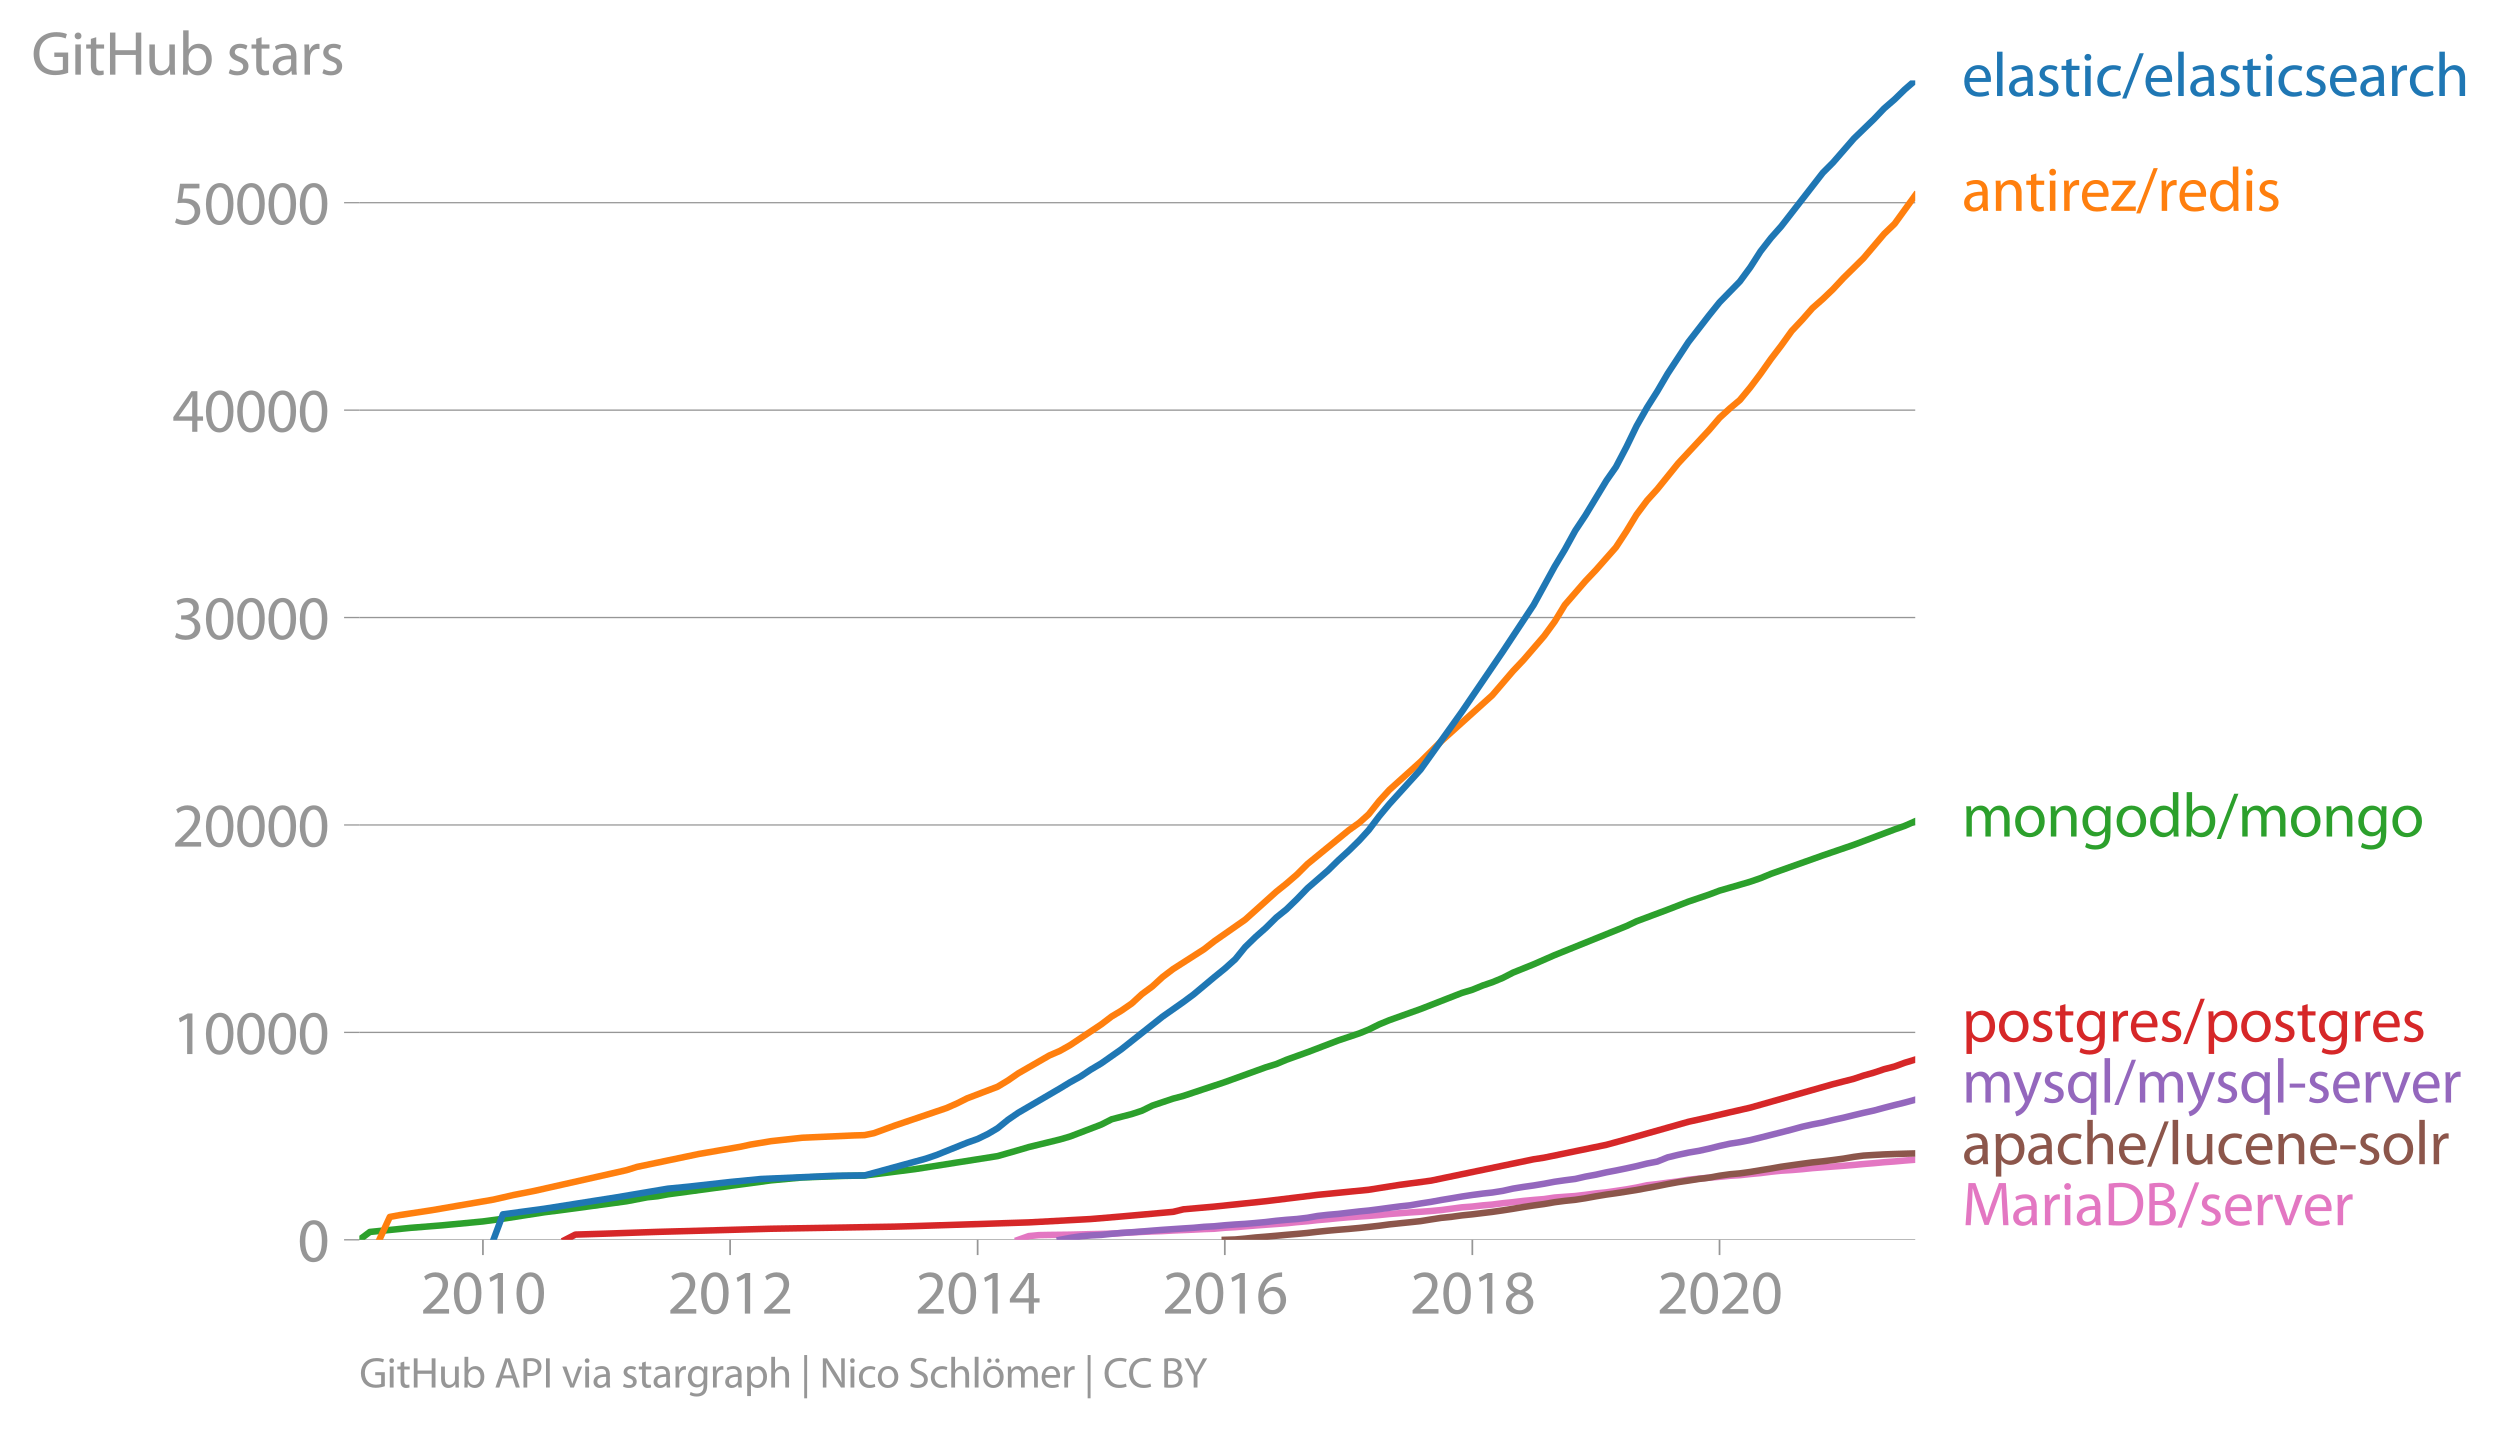 <svg xmlns:xlink="http://www.w3.org/1999/xlink" width="765.086" height="437.462" viewBox="0 0 573.815 328.096" xmlns="http://www.w3.org/2000/svg"><defs><style>*{stroke-linejoin:round;stroke-linecap:butt}</style></defs><g id="figure_1"><path d="M0 328.096h573.815V0H0v328.096z" style="fill:none" id="patch_1"/><g id="axes_1"><path d="M82.476 284.57h357.12V18.456H82.476V284.57z" style="fill:none" id="patch_2"/><g id="matplotlib.axis_1"><g id="xtick_1"><g id="line2d_1"><defs><path id="mf5bf28e6bb" d="M0 0v3.5" style="stroke:#969696;stroke-width:.4"/></defs><use xlink:href="#mf5bf28e6bb" x="110.844" y="284.569" style="fill:#969696;stroke:#969696;stroke-width:.4"/></g><g style="fill:#969696" transform="matrix(.14 0 0 -.14 96.48 301.51)" id="text_1"><defs><path id="MyriadPro-Regular-32" d="M2944 0v467H1075v13l333 307c877 845 1434 1466 1434 2234 0 595-378 1209-1274 1209-480 0-890-179-1178-422l180-397c192 160 505 352 883 352 621 0 825-390 825-813-6-627-486-1164-1548-2176L288 346V0h2656z" transform="scale(.016)"/><path id="MyriadPro-Regular-30" d="M1677 4230c-845 0-1447-768-1447-2163C243 691 794-70 1606-70c922 0 1447 780 1447 2195 0 1325-499 2105-1376 2105zm-32-435c582 0 845-672 845-1696 0-1062-276-1734-852-1734-512 0-844 614-844 1696 0 1133 358 1734 851 1734z" transform="scale(.016)"/><path id="MyriadPro-Regular-31" d="M1510 0h544v4160h-480l-908-486 108-429 724 390h12V0z" transform="scale(.016)"/></defs><use xlink:href="#MyriadPro-Regular-32"/><use xlink:href="#MyriadPro-Regular-30" x="51.3"/><use xlink:href="#MyriadPro-Regular-31" x="102.6"/><use xlink:href="#MyriadPro-Regular-30" x="153.9"/></g></g><g id="xtick_2"><use xlink:href="#mf5bf28e6bb" x="167.579" y="284.569" style="fill:#969696;stroke:#969696;stroke-width:.4" id="line2d_2"/><g style="fill:#969696" transform="matrix(.14 0 0 -.14 153.216 301.51)" id="text_2"><use xlink:href="#MyriadPro-Regular-32"/><use xlink:href="#MyriadPro-Regular-30" x="51.3"/><use xlink:href="#MyriadPro-Regular-31" x="102.6"/><use xlink:href="#MyriadPro-Regular-32" x="153.9"/></g></g><g id="xtick_3"><use xlink:href="#mf5bf28e6bb" x="224.392" y="284.569" style="fill:#969696;stroke:#969696;stroke-width:.4" id="line2d_3"/><g style="fill:#969696" transform="matrix(.14 0 0 -.14 210.028 301.51)" id="text_3"><defs><path id="MyriadPro-Regular-34" d="M2560 0v1133h582v441h-582v2586h-608L96 1504v-371h1933V0h531zM666 1574v13l1017 1415c115 192 218 371 346 614h19c-13-218-19-435-19-653V1574H666z" transform="scale(.016)"/></defs><use xlink:href="#MyriadPro-Regular-32"/><use xlink:href="#MyriadPro-Regular-30" x="51.3"/><use xlink:href="#MyriadPro-Regular-31" x="102.6"/><use xlink:href="#MyriadPro-Regular-34" x="153.9"/></g></g><g id="xtick_4"><use xlink:href="#mf5bf28e6bb" x="281.127" y="284.569" style="fill:#969696;stroke:#969696;stroke-width:.4" id="line2d_4"/><g style="fill:#969696" transform="matrix(.14 0 0 -.14 266.764 301.51)" id="text_4"><defs><path id="MyriadPro-Regular-36" d="M2662 4224c-102 0-243-6-409-32-525-64-986-275-1331-614-410-410-704-1056-704-1876C218 621 800-70 1690-70c864 0 1382 704 1382 1465 0 813-518 1344-1254 1344-461 0-807-217-1005-480h-19c96 685 563 1331 1446 1479 160 25 307 32 422 25v461zM1690 365c-589 0-903 505-916 1190 0 103 26 186 64 250 154 301 468 512 807 512 518 0 857-359 857-954s-326-998-806-998h-6z" transform="scale(.016)"/></defs><use xlink:href="#MyriadPro-Regular-32"/><use xlink:href="#MyriadPro-Regular-30" x="51.3"/><use xlink:href="#MyriadPro-Regular-31" x="102.6"/><use xlink:href="#MyriadPro-Regular-36" x="153.9"/></g></g><g id="xtick_5"><use xlink:href="#mf5bf28e6bb" x="337.939" y="284.569" style="fill:#969696;stroke:#969696;stroke-width:.4" id="line2d_5"/><g style="fill:#969696" transform="matrix(.14 0 0 -.14 323.576 301.51)" id="text_5"><defs><path id="MyriadPro-Regular-38" d="M1062 2170c-512-218-825-589-825-1114C237 448 762-70 1632-70c794 0 1414 486 1414 1209 0 506-320 871-838 1075v20c512 243 685 620 685 972 0 519-403 1024-1210 1024-729 0-1286-448-1286-1107 0-358 198-717 659-934l6-19zm583-1831c-531 0-851 371-832 794 0 397 262 717 749 857 563-160 915-403 915-908 0-423-327-743-832-743zm6 3488c506 0 704-345 704-678 0-378-275-634-633-755-480 128-794 352-794 768 0 358 256 665 723 665z" transform="scale(.016)"/></defs><use xlink:href="#MyriadPro-Regular-32"/><use xlink:href="#MyriadPro-Regular-30" x="51.3"/><use xlink:href="#MyriadPro-Regular-31" x="102.6"/><use xlink:href="#MyriadPro-Regular-38" x="153.9"/></g></g><g id="xtick_6"><use xlink:href="#mf5bf28e6bb" x="394.675" y="284.569" style="fill:#969696;stroke:#969696;stroke-width:.4" id="line2d_6"/><g style="fill:#969696" transform="matrix(.14 0 0 -.14 380.311 301.51)" id="text_6"><use xlink:href="#MyriadPro-Regular-32"/><use xlink:href="#MyriadPro-Regular-30" x="51.3"/><use xlink:href="#MyriadPro-Regular-32" x="102.6"/><use xlink:href="#MyriadPro-Regular-30" x="153.9"/></g></g></g><g id="matplotlib.axis_2"><g id="ytick_1"><path d="M82.476 284.57h357.12" clip-path="url(#p6a22c3b0ae)" style="fill:none;stroke:#969696;stroke-width:.3;stroke-linecap:square" id="line2d_7"/><g id="line2d_8"><defs><path id="mbbb1130896" d="M0 0h-3.5" style="stroke:#969696;stroke-width:.3"/></defs><use xlink:href="#mbbb1130896" x="82.476" y="284.569" style="fill:#969696;stroke:#969696;stroke-width:.3"/></g><use xlink:href="#MyriadPro-Regular-30" style="fill:#969696" transform="matrix(.14 0 0 -.14 68.295 289.54)" id="text_7"/></g><g id="ytick_2"><path d="M82.476 236.96h357.12" clip-path="url(#p6a22c3b0ae)" style="fill:none;stroke:#969696;stroke-width:.3;stroke-linecap:square" id="line2d_9"/><use xlink:href="#mbbb1130896" x="82.476" y="236.96" style="fill:#969696;stroke:#969696;stroke-width:.3" id="line2d_10"/><g style="fill:#969696" transform="matrix(.14 0 0 -.14 39.568 241.93)" id="text_8"><use xlink:href="#MyriadPro-Regular-31"/><use xlink:href="#MyriadPro-Regular-30" x="51.3"/><use xlink:href="#MyriadPro-Regular-30" x="102.6"/><use xlink:href="#MyriadPro-Regular-30" x="153.9"/><use xlink:href="#MyriadPro-Regular-30" x="205.2"/></g></g><g id="ytick_3"><path d="M82.476 189.35h357.12" clip-path="url(#p6a22c3b0ae)" style="fill:none;stroke:#969696;stroke-width:.3;stroke-linecap:square" id="line2d_11"/><use xlink:href="#mbbb1130896" x="82.476" y="189.351" style="fill:#969696;stroke:#969696;stroke-width:.3" id="line2d_12"/><g style="fill:#969696" transform="matrix(.14 0 0 -.14 39.568 194.32)" id="text_9"><use xlink:href="#MyriadPro-Regular-32"/><use xlink:href="#MyriadPro-Regular-30" x="51.3"/><use xlink:href="#MyriadPro-Regular-30" x="102.6"/><use xlink:href="#MyriadPro-Regular-30" x="153.9"/><use xlink:href="#MyriadPro-Regular-30" x="205.2"/></g></g><g id="ytick_4"><path d="M82.476 141.741h357.12" clip-path="url(#p6a22c3b0ae)" style="fill:none;stroke:#969696;stroke-width:.3;stroke-linecap:square" id="line2d_13"/><use xlink:href="#mbbb1130896" x="82.476" y="141.741" style="fill:#969696;stroke:#969696;stroke-width:.3" id="line2d_14"/><g style="fill:#969696" transform="matrix(.14 0 0 -.14 39.568 146.711)" id="text_10"><defs><path id="MyriadPro-Regular-33" d="M269 211C474 77 883-70 1350-70c999 0 1517 582 1517 1248 0 582-416 966-928 1068v13c512 186 768 551 768 979 0 506-371 992-1190 992-448 0-871-160-1088-320l147-409c179 128 499 275 832 275 518 0 730-294 730-627 0-493-519-704-928-704H896v-423h314c544 0 1068-249 1075-832 6-345-218-806-941-806-390 0-762 160-922 262L269 211z" transform="scale(.016)"/></defs><use xlink:href="#MyriadPro-Regular-33"/><use xlink:href="#MyriadPro-Regular-30" x="51.3"/><use xlink:href="#MyriadPro-Regular-30" x="102.6"/><use xlink:href="#MyriadPro-Regular-30" x="153.9"/><use xlink:href="#MyriadPro-Regular-30" x="205.2"/></g></g><g id="ytick_5"><path d="M82.476 94.132h357.12" clip-path="url(#p6a22c3b0ae)" style="fill:none;stroke:#969696;stroke-width:.3;stroke-linecap:square" id="line2d_15"/><use xlink:href="#mbbb1130896" x="82.476" y="94.132" style="fill:#969696;stroke:#969696;stroke-width:.3" id="line2d_16"/><g style="fill:#969696" transform="matrix(.14 0 0 -.14 39.568 99.102)" id="text_11"><use xlink:href="#MyriadPro-Regular-34"/><use xlink:href="#MyriadPro-Regular-30" x="51.3"/><use xlink:href="#MyriadPro-Regular-30" x="102.6"/><use xlink:href="#MyriadPro-Regular-30" x="153.9"/><use xlink:href="#MyriadPro-Regular-30" x="205.2"/></g></g><g id="ytick_6"><path d="M82.476 46.523h357.12" clip-path="url(#p6a22c3b0ae)" style="fill:none;stroke:#969696;stroke-width:.3;stroke-linecap:square" id="line2d_17"/><use xlink:href="#mbbb1130896" x="82.476" y="46.523" style="fill:#969696;stroke:#969696;stroke-width:.3" id="line2d_18"/><g style="fill:#969696" transform="matrix(.14 0 0 -.14 39.568 51.493)" id="text_12"><defs><path id="MyriadPro-Regular-35" d="M2771 4160H781L512 2163c154 19 339 45 576 45 832 0 1190-384 1197-922 0-556-455-902-986-902-377 0-717 128-889 230L269 186C467 58 851-70 1306-70c902 0 1548 608 1548 1420 0 525-268 884-595 1069-256 154-576 224-896 224-153 0-243-13-339-25l160 1068h1587v474z" transform="scale(.016)"/></defs><use xlink:href="#MyriadPro-Regular-35"/><use xlink:href="#MyriadPro-Regular-30" x="51.3"/><use xlink:href="#MyriadPro-Regular-30" x="102.6"/><use xlink:href="#MyriadPro-Regular-30" x="153.9"/><use xlink:href="#MyriadPro-Regular-30" x="205.2"/></g></g><g style="fill:#969696" transform="matrix(.14 0 0 -.14 7.2 17.14)" id="text_13"><defs><path id="MyriadPro-Regular-47" d="M3770 2266H2349v-448h877V531c-128-64-378-115-743-115-1005 0-1664 646-1664 1741 0 1081 685 1734 1735 1734 435 0 723-83 953-185l135 454c-186 90-576 198-1076 198-1446 0-2329-940-2336-2227 0-672 231-1248 602-1606 422-403 960-570 1613-570 582 0 1075 147 1325 237v2074z" transform="scale(.016)"/><path id="MyriadPro-Regular-69" d="M1030 0v3098H467V0h563zM749 4320c-205 0-352-154-352-352 0-192 141-346 339-346 224 0 365 154 358 346 0 198-134 352-345 352z" transform="scale(.016)"/><path id="MyriadPro-Regular-74" d="M595 3667v-569H115v-429h480V979c0-365 58-640 218-806C947 19 1158-70 1421-70c217 0 390 38 499 83l-26 422c-83-25-172-38-326-38-314 0-422 217-422 601v1671h806v429h-806v742l-551-173z" transform="scale(.016)"/><path id="MyriadPro-Regular-48" d="M486 4314V0h557v2022h2087V0h563v4314h-563V2509H1043v1805H486z" transform="scale(.016)"/><path id="MyriadPro-Regular-75" d="M3059 3098h-563V1197c0-103-19-205-51-288-103-250-365-512-743-512-512 0-691 397-691 985v1716H448V1286C448 198 1030-70 1517-70c550 0 877 326 1024 576h13l32-506h499c-19 243-26 525-26 845v2253z" transform="scale(.016)"/><path id="MyriadPro-Regular-62" d="M467 800c0-275-13-589-25-800h486l26 512h19c230-410 589-582 1037-582 691 0 1388 550 1388 1657 7 941-537 1581-1305 1581-499 0-858-224-1056-570h-13v1946H467V800zm557 998c0 90 19 167 32 231 115 429 474 691 858 691 601 0 921-531 921-1152 0-710-352-1190-941-1190-409 0-736 268-844 659-13 64-26 134-26 205v556z" transform="scale(.016)"/><path id="MyriadPro-Regular-73" d="M250 147C467 19 781-70 1120-70c736 0 1158 390 1158 934 0 461-275 730-812 934-404 154-589 269-589 525 0 231 185 423 518 423 288 0 512-103 634-180l141 410c-173 102-448 192-762 192-666 0-1069-410-1069-909 0-371 263-678 819-877 416-153 576-300 576-569 0-256-192-461-601-461-282 0-576 115-743 224L250 147z" transform="scale(.016)"/><path id="MyriadPro-Regular-61" d="M2643 1901c0 621-230 1267-1177 1267-391 0-762-109-1018-275l128-371c218 140 518 230 806 230 634 0 704-461 704-717v-64C890 1978 224 1568 224 819c0-448 320-889 947-889 442 0 775 217 947 460h20l44-390h512c-38 211-51 474-51 742v1159zm-544-858c0-57-13-121-32-179-89-262-345-518-749-518-288 0-531 172-531 537 0 602 698 711 1312 698v-538z" transform="scale(.016)"/><path id="MyriadPro-Regular-72" d="M467 0h557v1651c0 96 13 186 26 263 76 422 358 723 755 723 77 0 134-7 192-19v531c-51 13-96 19-160 19-378 0-717-262-858-678h-25l-20 608H442c19-288 25-602 25-967V0z" transform="scale(.016)"/></defs><use xlink:href="#MyriadPro-Regular-47"/><use xlink:href="#MyriadPro-Regular-69" x="64.6"/><use xlink:href="#MyriadPro-Regular-74" x="88"/><use xlink:href="#MyriadPro-Regular-48" x="121.1"/><use xlink:href="#MyriadPro-Regular-75" x="186.3"/><use xlink:href="#MyriadPro-Regular-62" x="241.4"/><use xlink:href="#MyriadPro-Regular-20" x="298.3"/><use xlink:href="#MyriadPro-Regular-73" x="319.5"/><use xlink:href="#MyriadPro-Regular-74" x="359.1"/><use xlink:href="#MyriadPro-Regular-61" x="392.2"/><use xlink:href="#MyriadPro-Regular-72" x="440.4"/><use xlink:href="#MyriadPro-Regular-73" x="473.1"/></g></g><path d="m233.718 284.57 2.41-.853 2.33-.224 2.41-.047 2.41-.029 2.331-.029 2.41-.062 2.33-.061 2.41-.053 2.41-.066 2.176-.129 2.409-.148 2.331-.114 2.41-.11 2.331-.08 2.41-.134 2.409-.1 2.332-.1 2.409-.123 2.331-.081 2.41-.224 2.409-.133 2.254-.19 2.41-.2 2.33-.172 2.41-.171 2.332-.172 2.409-.252 2.41-.205 2.33-.262 2.41-.205 2.332-.242 2.409-.205 2.41-.171 2.175-.143 2.41-.195 2.331-.238 2.41-.181 2.331-.181 2.41-.153 2.409-.171 2.331-.224 2.41-.314 2.331-.31 2.41-.18 2.409-.272 2.176-.185 2.41-.31 2.33-.238 2.41-.29 2.332-.22 2.409-.2 2.41-.352 2.33-.176 2.41-.171 2.332-.281 2.409-.324 2.41-.247 2.175-.32 2.41-.361 2.331-.42 2.41-.518 2.331-.267 2.41-.323 2.409-.305 2.331-.376 2.41-.253 2.331-.228 2.41-.186 2.409-.243 2.254-.138 2.409-.262 2.332-.219 2.409-.304 2.331-.243 2.41-.148 2.409-.2 2.332-.242 2.409-.186 2.331-.176 2.41-.176 2.41-.196 2.175-.21 2.41-.194 2.331-.22 2.41-.175 2.331-.21 2.41-.19" clip-path="url(#p6a22c3b0ae)" style="fill:none;stroke:#e377c2;stroke-width:1.5;stroke-linecap:square" id="line2d_19"/><path d="m281.127 284.57 2.409-.077 2.254-.205 2.41-.257 2.33-.186 2.41-.209 2.332-.214 2.409-.205 2.41-.224 2.33-.271 2.41-.248 2.332-.21 2.409-.194 2.41-.224 2.175-.233 2.41-.272 2.331-.314 2.41-.252 2.331-.238 2.41-.257 2.409-.386 2.331-.362 2.41-.248 2.331-.319 2.41-.247 2.409-.295 2.176-.262 2.41-.348 2.33-.361 2.41-.41 2.332-.357 2.409-.333 2.41-.414 2.33-.305 2.41-.248 2.332-.362 2.409-.442 2.41-.4 2.175-.305 2.41-.371 2.331-.372 2.41-.447 2.331-.433 2.41-.486 2.409-.438 2.331-.348 2.41-.38 2.331-.29 2.41-.453 2.409-.338 2.254-.2 2.409-.333 2.332-.39 2.409-.386 2.331-.415 2.41-.342 2.409-.338 2.332-.315 2.409-.252 2.331-.29 2.41-.324 2.41-.41 2.175-.285 2.41-.148 2.331-.128 2.41-.09 2.331-.072 2.41-.067" clip-path="url(#p6a22c3b0ae)" style="fill:none;stroke:#8c564b;stroke-width:1.5;stroke-linecap:square" id="line2d_20"/><path d="m243.277 284.57 2.332-.448 2.41-.362 2.33-.195 2.41-.124 2.41-.257 2.176-.19 2.409-.158 2.331-.176 2.41-.2 2.331-.18 2.41-.163 2.409-.162 2.332-.147 2.409-.224 2.331-.124 2.41-.233 2.409-.181 2.254-.133 2.41-.205 2.33-.219 2.41-.29 2.332-.22 2.409-.185 2.41-.286 2.33-.414 2.41-.271 2.332-.2 2.409-.286 2.41-.28 2.175-.21 2.41-.31 2.331-.319 2.41-.319 2.331-.252 2.41-.419 2.409-.371 2.331-.429 2.41-.395 2.331-.4 2.41-.362 2.409-.319 2.176-.238 2.41-.38 2.33-.52 2.41-.39 2.332-.329 2.409-.4 2.41-.456 2.33-.334 2.41-.31 2.332-.537 2.409-.438 2.41-.543 2.175-.414 2.41-.495 2.331-.51 2.41-.595 2.331-.447 2.41-.972 2.409-.58 2.331-.505 2.41-.41 2.331-.509 2.41-.605 2.409-.533 2.254-.352 2.409-.471 2.332-.577 2.409-.609 2.331-.59 2.41-.624 2.409-.662 2.332-.523 2.409-.457 2.331-.567 2.41-.528 2.41-.59 2.175-.52 2.41-.533 2.331-.633 2.41-.624 2.331-.571 2.41-.657" clip-path="url(#p6a22c3b0ae)" style="fill:none;stroke:#9467bd;stroke-width:1.5;stroke-linecap:square" id="line2d_21"/><g style="fill:#1f77b4" transform="matrix(.14 0 0 -.14 450.31 22.041)" id="text_14"><defs><path id="MyriadPro-Regular-65" d="M2957 1446c6 58 19 148 19 263 0 569-269 1459-1280 1459-902 0-1453-736-1453-1670C243 563 813-70 1766-70c493 0 832 108 1031 198l-96 403c-211-89-455-160-858-160-563 0-1049 314-1062 1075h2176zM787 1850c45 390 295 915 864 915 634 0 787-557 781-915H787z" transform="scale(.016)"/><path id="MyriadPro-Regular-6c" d="M467 0h563v4544H467V0z" transform="scale(.016)"/><path id="MyriadPro-Regular-63" d="M2579 538c-160-71-371-154-691-154-614 0-1075 442-1075 1158 0 647 384 1172 1094 1172 307 0 519-71 653-148l128 436c-154 76-448 160-781 160-1011 0-1664-692-1664-1645C243 570 851-70 1786-70c416 0 742 108 889 185l-96 423z" transform="scale(.016)"/><path id="MyriadPro-Regular-2f" d="m422-256 1792 4640h-435L-6-256h428z" transform="scale(.016)"/><path id="MyriadPro-Regular-68" d="M467 0h563v1869c0 109 7 192 39 269 102 307 390 563 755 563 531 0 717-423 717-922V0h563v1843c0 1069-666 1325-1082 1325-211 0-409-64-576-160-172-96-313-237-403-397h-13v1933H467V0z" transform="scale(.016)"/></defs><use xlink:href="#MyriadPro-Regular-65"/><use xlink:href="#MyriadPro-Regular-6c" x="50.1"/><use xlink:href="#MyriadPro-Regular-61" x="73.7"/><use xlink:href="#MyriadPro-Regular-73" x="121.9"/><use xlink:href="#MyriadPro-Regular-74" x="161.5"/><use xlink:href="#MyriadPro-Regular-69" x="194.6"/><use xlink:href="#MyriadPro-Regular-63" x="218"/><use xlink:href="#MyriadPro-Regular-2f" x="262.8"/><use xlink:href="#MyriadPro-Regular-65" x="297.1"/><use xlink:href="#MyriadPro-Regular-6c" x="347.2"/><use xlink:href="#MyriadPro-Regular-61" x="370.8"/><use xlink:href="#MyriadPro-Regular-73" x="419"/><use xlink:href="#MyriadPro-Regular-74" x="458.6"/><use xlink:href="#MyriadPro-Regular-69" x="491.7"/><use xlink:href="#MyriadPro-Regular-63" x="515.1"/><use xlink:href="#MyriadPro-Regular-73" x="559.9"/><use xlink:href="#MyriadPro-Regular-65" x="599.5"/><use xlink:href="#MyriadPro-Regular-61" x="649.6"/><use xlink:href="#MyriadPro-Regular-72" x="697.8"/><use xlink:href="#MyriadPro-Regular-63" x="730.5"/><use xlink:href="#MyriadPro-Regular-68" x="775.3"/></g><g style="fill:#ff7f0e" transform="matrix(.14 0 0 -.14 450.31 48.403)" id="text_15"><defs><path id="MyriadPro-Regular-6e" d="M467 0h563v1862c0 96 13 192 39 263 96 313 384 576 755 576 531 0 717-416 717-915V0h563v1850c0 1062-666 1318-1094 1318-512 0-871-288-1024-582h-13l-32 512H442c19-256 25-519 25-839V0z" transform="scale(.016)"/><path id="MyriadPro-Regular-7a" d="M115 0h2515v448H819v13c141 160 269 313 397 486l1382 1799 7 352H243v-455h1677v-13c-141-166-269-313-403-480L115 326V0z" transform="scale(.016)"/><path id="MyriadPro-Regular-64" d="M2579 4544V2694h-13c-140 250-460 474-934 474-755 0-1395-634-1389-1664C243 563 819-70 1568-70c506 0 883 262 1056 608h13l25-538h506c-19 211-26 525-26 800v3744h-563zm0-3245c0-89-6-166-25-243-103-422-448-672-826-672-608 0-915 518-915 1146 0 684 345 1196 928 1196 422 0 729-294 813-652 19-71 25-167 25-237v-538z" transform="scale(.016)"/></defs><use xlink:href="#MyriadPro-Regular-61"/><use xlink:href="#MyriadPro-Regular-6e" x="48.2"/><use xlink:href="#MyriadPro-Regular-74" x="103.7"/><use xlink:href="#MyriadPro-Regular-69" x="136.8"/><use xlink:href="#MyriadPro-Regular-72" x="160.2"/><use xlink:href="#MyriadPro-Regular-65" x="192.9"/><use xlink:href="#MyriadPro-Regular-7a" x="243"/><use xlink:href="#MyriadPro-Regular-2f" x="285.8"/><use xlink:href="#MyriadPro-Regular-72" x="320.1"/><use xlink:href="#MyriadPro-Regular-65" x="352.8"/><use xlink:href="#MyriadPro-Regular-64" x="402.9"/><use xlink:href="#MyriadPro-Regular-69" x="459.3"/><use xlink:href="#MyriadPro-Regular-73" x="482.7"/></g><g style="fill:#2ca02c" transform="matrix(.14 0 0 -.14 450.31 192)" id="text_16"><defs><path id="MyriadPro-Regular-6d" d="M467 0h551v1869c0 96 12 192 44 275 90 282 346 563 698 563 429 0 646-358 646-851V0h551v1914c0 102 19 204 45 281 96 275 345 512 665 512 455 0 672-358 672-953V0h551v1824c0 1075-608 1344-1018 1344-294 0-499-77-685-218-128-96-249-230-345-403h-13c-135 365-455 621-877 621-512 0-800-275-973-570h-19l-26 500H442c19-256 25-519 25-839V0z" transform="scale(.016)"/><path id="MyriadPro-Regular-6f" d="M1779 3168c-857 0-1536-608-1536-1645C243 544 890-70 1728-70c749 0 1542 499 1542 1644 0 948-601 1594-1491 1594zm-13-422c666 0 928-666 928-1191 0-697-403-1203-940-1203-551 0-941 512-941 1190 0 589 288 1204 953 1204z" transform="scale(.016)"/><path id="MyriadPro-Regular-67" d="M3110 2246c0 378 13 628 26 852h-493l-25-468h-13c-135 256-429 538-967 538-710 0-1395-595-1395-1645C243 666 794 13 1562 13c480 0 812 230 985 518h13V186c0-781-422-1082-998-1082-384 0-704 115-909 243l-141-429c250-166 659-256 1030-256 391 0 826 90 1127 372 301 268 441 704 441 1414v1798zm-556-928c0-96-13-204-45-300-122-359-435-576-781-576-608 0-915 505-915 1113 0 717 384 1171 921 1171 410 0 685-268 788-595 25-77 32-160 32-256v-557z" transform="scale(.016)"/></defs><use xlink:href="#MyriadPro-Regular-6d"/><use xlink:href="#MyriadPro-Regular-6f" x="83.4"/><use xlink:href="#MyriadPro-Regular-6e" x="138.3"/><use xlink:href="#MyriadPro-Regular-67" x="193.8"/><use xlink:href="#MyriadPro-Regular-6f" x="249.7"/><use xlink:href="#MyriadPro-Regular-64" x="304.6"/><use xlink:href="#MyriadPro-Regular-62" x="361"/><use xlink:href="#MyriadPro-Regular-2f" x="417.9"/><use xlink:href="#MyriadPro-Regular-6d" x="452.2"/><use xlink:href="#MyriadPro-Regular-6f" x="535.6"/><use xlink:href="#MyriadPro-Regular-6e" x="590.5"/><use xlink:href="#MyriadPro-Regular-67" x="646"/><use xlink:href="#MyriadPro-Regular-6f" x="701.9"/></g><g style="fill:#d62728" transform="matrix(.14 0 0 -.14 450.31 239.06)" id="text_17"><defs><path id="MyriadPro-Regular-70" d="M467-1267h557V416h13c185-307 544-486 953-486 730 0 1408 550 1408 1664 0 940-563 1574-1312 1574-505 0-870-224-1100-602h-13l-26 532H442c12-295 25-615 25-1012v-3353zm557 3059c0 77 19 160 38 230 109 423 468 698 852 698 595 0 921-531 921-1152 0-710-345-1197-941-1197-403 0-742 269-844 659-13 71-26 148-26 231v531z" transform="scale(.016)"/></defs><use xlink:href="#MyriadPro-Regular-70"/><use xlink:href="#MyriadPro-Regular-6f" x="56.9"/><use xlink:href="#MyriadPro-Regular-73" x="111.8"/><use xlink:href="#MyriadPro-Regular-74" x="151.4"/><use xlink:href="#MyriadPro-Regular-67" x="184.5"/><use xlink:href="#MyriadPro-Regular-72" x="240.4"/><use xlink:href="#MyriadPro-Regular-65" x="273.1"/><use xlink:href="#MyriadPro-Regular-73" x="323.2"/><use xlink:href="#MyriadPro-Regular-2f" x="362.8"/><use xlink:href="#MyriadPro-Regular-70" x="397.1"/><use xlink:href="#MyriadPro-Regular-6f" x="454"/><use xlink:href="#MyriadPro-Regular-73" x="508.9"/><use xlink:href="#MyriadPro-Regular-74" x="548.5"/><use xlink:href="#MyriadPro-Regular-67" x="581.6"/><use xlink:href="#MyriadPro-Regular-72" x="637.5"/><use xlink:href="#MyriadPro-Regular-65" x="670.2"/><use xlink:href="#MyriadPro-Regular-73" x="720.3"/></g><g style="fill:#9467bd" transform="matrix(.14 0 0 -.14 450.31 253.054)" id="text_18"><defs><path id="MyriadPro-Regular-79" d="M58 3098 1203 243c26-70 39-115 39-147s-20-77-45-134c-128-288-320-506-474-628-166-140-352-230-493-275l141-473c141 25 416 121 691 364 384 333 660 877 1063 1940l845 2208h-596l-614-1818c-77-224-141-461-198-646h-13c-51 185-128 428-199 633L672 3098H58z" transform="scale(.016)"/><path id="MyriadPro-Regular-71" d="M2579-1267h563v3513c0 320 7 589 20 852h-532l-19-468h-13c-153 301-473 538-953 538-653 0-1402-512-1402-1670C243 557 832-70 1555-70c499 0 845 243 1011 550h13v-1747zm0 2528c0-83-19-192-45-269-128-390-441-614-806-614-621 0-915 537-915 1152 0 697 352 1190 934 1190 423 0 723-294 807-640 19-70 25-160 25-237v-582z" transform="scale(.016)"/><path id="MyriadPro-Regular-2d" d="M192 1939v-416h1581v416H192z" transform="scale(.016)"/><path id="MyriadPro-Regular-76" d="M83 3098 1261 0h537l1216 3098h-588l-602-1741c-102-282-192-538-262-794h-20c-64 256-147 512-249 794L685 3098H83z" transform="scale(.016)"/></defs><use xlink:href="#MyriadPro-Regular-6d"/><use xlink:href="#MyriadPro-Regular-79" x="83.4"/><use xlink:href="#MyriadPro-Regular-73" x="130.5"/><use xlink:href="#MyriadPro-Regular-71" x="170.1"/><use xlink:href="#MyriadPro-Regular-6c" x="226.4"/><use xlink:href="#MyriadPro-Regular-2f" x="250"/><use xlink:href="#MyriadPro-Regular-6d" x="284.3"/><use xlink:href="#MyriadPro-Regular-79" x="367.7"/><use xlink:href="#MyriadPro-Regular-73" x="414.8"/><use xlink:href="#MyriadPro-Regular-71" x="454.4"/><use xlink:href="#MyriadPro-Regular-6c" x="510.7"/><use xlink:href="#MyriadPro-Regular-2d" x="534.3"/><use xlink:href="#MyriadPro-Regular-73" x="565"/><use xlink:href="#MyriadPro-Regular-65" x="604.6"/><use xlink:href="#MyriadPro-Regular-72" x="654.7"/><use xlink:href="#MyriadPro-Regular-76" x="687.4"/><use xlink:href="#MyriadPro-Regular-65" x="735.5"/><use xlink:href="#MyriadPro-Regular-72" x="785.6"/></g><g style="fill:#8c564b" transform="matrix(.14 0 0 -.14 450.31 267.215)" id="text_19"><use xlink:href="#MyriadPro-Regular-61"/><use xlink:href="#MyriadPro-Regular-70" x="48.2"/><use xlink:href="#MyriadPro-Regular-61" x="105.1"/><use xlink:href="#MyriadPro-Regular-63" x="153.3"/><use xlink:href="#MyriadPro-Regular-68" x="198.1"/><use xlink:href="#MyriadPro-Regular-65" x="253.6"/><use xlink:href="#MyriadPro-Regular-2f" x="303.7"/><use xlink:href="#MyriadPro-Regular-6c" x="338"/><use xlink:href="#MyriadPro-Regular-75" x="361.6"/><use xlink:href="#MyriadPro-Regular-63" x="416.7"/><use xlink:href="#MyriadPro-Regular-65" x="461.5"/><use xlink:href="#MyriadPro-Regular-6e" x="511.6"/><use xlink:href="#MyriadPro-Regular-65" x="567.1"/><use xlink:href="#MyriadPro-Regular-2d" x="617.2"/><use xlink:href="#MyriadPro-Regular-73" x="647.9"/><use xlink:href="#MyriadPro-Regular-6f" x="687.5"/><use xlink:href="#MyriadPro-Regular-6c" x="742.4"/><use xlink:href="#MyriadPro-Regular-72" x="766"/></g><g style="fill:#e377c2" transform="matrix(.14 0 0 -.14 450.31 281.215)" id="text_20"><defs><path id="MyriadPro-Regular-4d" d="M4230 0h544l-268 4314h-711l-768-2087c-192-544-345-1017-454-1453h-19c-109 448-256 922-436 1453l-736 2087H672L371 0h531l116 1850c38 646 70 1369 83 1907h13c121-512 294-1069 499-1677L2310 26h423l761 2092c218 589 397 1133 544 1639h20c-7-538 32-1261 64-1863L4230 0z" transform="scale(.016)"/><path id="MyriadPro-Regular-44" d="M486 13c282-32 615-51 1012-51 838 0 1504 217 1907 620 403 397 621 973 621 1677 0 698-224 1197-608 1549-378 352-948 538-1748 538-441 0-844-39-1184-90V13zm557 3833c147 32 365 58 653 58 1178 0 1754-646 1747-1664 0-1165-646-1830-1837-1830-217 0-422 6-563 32v3404z" transform="scale(.016)"/><path id="MyriadPro-Regular-42" d="M486 13c186-26 480-51 864-51 704 0 1191 128 1492 403 217 211 364 493 364 864 0 640-480 979-889 1081v13c454 167 729 531 729 947 0 340-134 596-358 762-269 218-627 314-1184 314-390 0-774-39-1018-90V13zm557 3865c90 20 237 39 493 39 563 0 947-199 947-704 0-416-345-723-934-723h-506v1388zm0-1811h461c608 0 1114-243 1114-832 0-627-532-838-1108-838-198 0-358 6-467 25v1645z" transform="scale(.016)"/></defs><use xlink:href="#MyriadPro-Regular-4d"/><use xlink:href="#MyriadPro-Regular-61" x="80.4"/><use xlink:href="#MyriadPro-Regular-72" x="128.6"/><use xlink:href="#MyriadPro-Regular-69" x="161.3"/><use xlink:href="#MyriadPro-Regular-61" x="184.7"/><use xlink:href="#MyriadPro-Regular-44" x="232.9"/><use xlink:href="#MyriadPro-Regular-42" x="299.5"/><use xlink:href="#MyriadPro-Regular-2f" x="353.7"/><use xlink:href="#MyriadPro-Regular-73" x="388"/><use xlink:href="#MyriadPro-Regular-65" x="427.6"/><use xlink:href="#MyriadPro-Regular-72" x="477.7"/><use xlink:href="#MyriadPro-Regular-76" x="510.4"/><use xlink:href="#MyriadPro-Regular-65" x="558.5"/><use xlink:href="#MyriadPro-Regular-72" x="608.6"/></g><g style="fill:#969696" transform="matrix(.097 0 0 -.097 82.476 318.467)" id="text_21"><defs><path id="MyriadPro-Regular-41" d="M2714 1357 3174 0h596L2298 4314h-672L160 0h576l448 1357h1530zm-1415 435 423 1248c83 262 153 525 217 781h13c64-250 128-506 224-787l422-1242H1299z" transform="scale(.016)"/><path id="MyriadPro-Regular-50" d="M486 0h557v1728c128-32 282-38 448-38 544 0 1024 160 1319 473 217 224 332 531 332 922 0 384-140 697-377 902-256 231-659 359-1210 359-448 0-800-39-1069-84V0zm557 3859c96 26 282 45 525 45 614 0 1018-275 1018-845 0-595-410-921-1082-921-186 0-339 12-461 44v1677z" transform="scale(.016)"/><path id="MyriadPro-Regular-49" d="M486 4314V0h557v4314H486z" transform="scale(.016)"/><path id="MyriadPro-Regular-7c" d="M550 4800v-6400h429v6400H550z" transform="scale(.016)"/><path id="MyriadPro-Regular-4e" d="M1011 0v1843c0 717-13 1235-45 1779l20 7c217-467 505-960 806-1440L3162 0h563v4314h-525V2509c0-672 13-1197 64-1773l-13-6c-205 441-454 896-774 1401L1094 4314H486V0h525z" transform="scale(.016)"/><path id="MyriadPro-Regular-53" d="M269 211C499 58 954-70 1370-70c1017 0 1510 582 1510 1248 0 633-371 985-1101 1267-595 230-857 429-857 832 0 294 224 646 812 646 391 0 679-128 820-205l153 455c-192 109-512 211-953 211-839 0-1396-499-1396-1171 0-608 436-973 1140-1223 582-224 812-454 812-857 0-435-332-736-902-736-384 0-749 128-998 281L269 211z" transform="scale(.016)"/><path id="MyriadPro-Regular-f6" d="M1165 3648c185 0 313 154 313 326 0 186-134 327-313 327s-327-147-327-327c0-172 135-326 320-326h7zm1184 0c185 0 313 154 313 326 0 186-134 327-313 327s-320-147-320-327c0-172 128-326 313-326h7zm-570-480c-857 0-1536-608-1536-1645C243 544 890-70 1728-70c749 0 1542 499 1542 1644 0 948-601 1594-1491 1594zm-13-422c666 0 928-666 928-1191 0-697-403-1203-940-1203-551 0-941 512-941 1190 0 589 288 1204 953 1204z" transform="scale(.016)"/><path id="MyriadPro-Regular-43" d="M3386 582c-224-108-570-179-909-179-1050 0-1658 679-1658 1735 0 1132 672 1779 1683 1779 359 0 660-77 871-179l134 454c-147 77-486 192-1024 192-1337 0-2253-915-2253-2266C230 704 1146-70 2362-70c524 0 934 108 1139 211l-115 441z" transform="scale(.016)"/><path id="MyriadPro-Regular-59" d="M2010 0v1837l1446 2477h-634l-620-1191c-167-326-314-608-436-889h-12c-135 300-263 563-429 889L717 4314H83l1363-2484V0h564z" transform="scale(.016)"/></defs><use xlink:href="#MyriadPro-Regular-47"/><use xlink:href="#MyriadPro-Regular-69" x="64.6"/><use xlink:href="#MyriadPro-Regular-74" x="88"/><use xlink:href="#MyriadPro-Regular-48" x="121.1"/><use xlink:href="#MyriadPro-Regular-75" x="186.3"/><use xlink:href="#MyriadPro-Regular-62" x="241.4"/><use xlink:href="#MyriadPro-Regular-20" x="298.3"/><use xlink:href="#MyriadPro-Regular-41" x="319.5"/><use xlink:href="#MyriadPro-Regular-50" x="380.7"/><use xlink:href="#MyriadPro-Regular-49" x="433.9"/><use xlink:href="#MyriadPro-Regular-20" x="457.8"/><use xlink:href="#MyriadPro-Regular-76" x="479"/><use xlink:href="#MyriadPro-Regular-69" x="527.1"/><use xlink:href="#MyriadPro-Regular-61" x="550.5"/><use xlink:href="#MyriadPro-Regular-20" x="598.7"/><use xlink:href="#MyriadPro-Regular-73" x="619.9"/><use xlink:href="#MyriadPro-Regular-74" x="659.5"/><use xlink:href="#MyriadPro-Regular-61" x="692.6"/><use xlink:href="#MyriadPro-Regular-72" x="740.8"/><use xlink:href="#MyriadPro-Regular-67" x="773.5"/><use xlink:href="#MyriadPro-Regular-72" x="829.4"/><use xlink:href="#MyriadPro-Regular-61" x="862.1"/><use xlink:href="#MyriadPro-Regular-70" x="910.3"/><use xlink:href="#MyriadPro-Regular-68" x="967.2"/><use xlink:href="#MyriadPro-Regular-20" x="1022.7"/><use xlink:href="#MyriadPro-Regular-7c" x="1043.9"/><use xlink:href="#MyriadPro-Regular-20" x="1067.8"/><use xlink:href="#MyriadPro-Regular-4e" x="1089"/><use xlink:href="#MyriadPro-Regular-69" x="1154.8"/><use xlink:href="#MyriadPro-Regular-63" x="1178.2"/><use xlink:href="#MyriadPro-Regular-6f" x="1223"/><use xlink:href="#MyriadPro-Regular-20" x="1277.9"/><use xlink:href="#MyriadPro-Regular-53" x="1299.1"/><use xlink:href="#MyriadPro-Regular-63" x="1348.4"/><use xlink:href="#MyriadPro-Regular-68" x="1393.2"/><use xlink:href="#MyriadPro-Regular-6c" x="1448.7"/><use xlink:href="#MyriadPro-Regular-f6" x="1472.3"/><use xlink:href="#MyriadPro-Regular-6d" x="1527.2"/><use xlink:href="#MyriadPro-Regular-65" x="1610.6"/><use xlink:href="#MyriadPro-Regular-72" x="1660.7"/><use xlink:href="#MyriadPro-Regular-20" x="1693.4"/><use xlink:href="#MyriadPro-Regular-7c" x="1714.6"/><use xlink:href="#MyriadPro-Regular-20" x="1738.5"/><use xlink:href="#MyriadPro-Regular-43" x="1759.7"/><use xlink:href="#MyriadPro-Regular-43" x="1817.7"/><use xlink:href="#MyriadPro-Regular-20" x="1875.7"/><use xlink:href="#MyriadPro-Regular-42" x="1896.9"/><use xlink:href="#MyriadPro-Regular-59" x="1951.1"/></g><path d="m129.73 284.57 2.331-1.2 7.15-.224 11.736-.4 26.036-.72 28.367-.48 4.741-.133 26.036-.843 14.223-.771 6.995-.586 11.89-1.062 2.41-.585 7.072-.62 11.814-1.242 7.15-.871 4.74-.586 11.736-1.17 7.15-1.134 7.15-.957 7.073-1.476 16.477-3.428 2.409-.37 14.3-2.953 4.586-1.261 14.222-4.019 4.741-1.052 4.819-1.133 4.663-1.066 18.963-5.385 4.82-1.238 2.175-.733 2.41-.676 2.331-.786 2.41-.623 2.331-.857 2.41-.733h0" clip-path="url(#p6a22c3b0ae)" style="fill:none;stroke:#d62728;stroke-width:1.5;stroke-linecap:square" id="line2d_22"/><path d="m82.476 284.57 2.41-1.805 9.326-.943 7.15-.567 9.482-.904 4.585-.624 9.482-1.476 4.819-.614 9.481-1.285 4.586-.629 4.74-.909 2.41-.248 2.331-.438 23.705-3.208 7.15-.662 9.482-.353 4.818-.095 4.586-.571 7.072-.905 18.886-2.98 4.74-1.357 2.41-.714 7.15-1.747 2.332-.681 7.15-2.733 2.41-1.223 4.585-1.19 2.331-.762 2.41-1.181 4.74-1.595 2.41-.643 9.482-3.156 9.404-3.4 2.409-.742 2.332-.986 4.818-1.733 7.073-2.7 4.818-1.618 2.176-.88 2.41-1.196 2.331-.961 7.15-2.552 9.482-3.7 2.41-.728 2.409-.99 2.176-.738 2.41-1 2.33-1.204 4.742-1.914 4.818-2.11 16.477-6.66 2.331-1.104 7.15-2.676 4.741-1.838 4.741-1.609 2.41-.91 4.663-1.347 2.409-.71 2.332-.804 2.409-.995 11.89-4.223 7.151-2.452 9.326-3.513 2.332-.824 2.41-1.061h0" clip-path="url(#p6a22c3b0ae)" style="fill:none;stroke:#2ca02c;stroke-width:1.5;stroke-linecap:square" id="line2d_23"/><path d="m87.062 284.57 2.409-5.252 2.332-.433 7.15-1.086 14.3-2.457 4.586-1.052 4.74-.933 21.218-4.775 2.409-.748 14.223-2.975 9.56-1.652 2.253-.495 4.74-.786 7.151-.785 11.891-.529 2.41-.071 2.176-.453 4.74-1.733 11.891-4.027 2.41-1.062 2.331-1.171 6.995-2.666 2.41-1.457 2.33-1.614 4.742-2.723 2.41-1.386 2.408-1.042 2.332-1.314 7.15-4.766 2.41-1.833 2.176-1.3 2.409-1.661 2.331-2.143 2.41-1.78 2.331-2.148 2.41-1.828 7.15-4.58 2.331-1.823 7.073-4.942 7.15-6.423 2.332-1.866 2.409-2.08 2.41-2.41 9.48-7.75 2.41-1.714 2.176-1.957 2.41-3.042 2.331-2.561 7.15-6.442 4.741-4.709 11.736-10.574 4.74-5.532 2.41-2.547 4.74-5.503 2.41-3.3 2.332-3.832 4.74-5.48 2.41-2.547 4.585-5.2 2.41-3.68 2.331-3.837 2.41-3.232 2.331-2.571 4.819-5.966 7.072-7.612 2.41-2.819 2.409-2.2 2.254-1.89 2.409-2.918 2.332-3.095 2.409-3.413 2.331-3.061 2.41-3.352 2.409-2.562 2.332-2.66 2.409-2.124 2.331-2.233 2.41-2.59 4.585-4.523 4.741-5.59 2.41-2.327 4.74-6.547h0" clip-path="url(#p6a22c3b0ae)" style="fill:none;stroke:#ff7f0e;stroke-width:1.5;stroke-linecap:square" id="line2d_24"/><path d="m113.253 284.57 2.176-5.847 9.482-1.281 16.71-2.642 11.657-1.967 4.82-.47 9.48-1.063 7.073-.69 16.632-.733 7.15-.086 14.068-3.851 2.409-.82 7.072-2.846 2.41-.853 2.409-1.175 2.176-1.29 2.41-1.957 2.33-1.595 9.56-5.58 2.332-1.419 2.41-1.333 2.33-1.562 2.41-1.428 4.586-3.218 9.481-7.513 4.819-3.385 2.332-1.733 4.74-3.961 2.41-1.952 2.409-2.161 2.254-2.78 2.41-2.343 2.33-2.057 2.41-2.385 2.332-1.876 2.409-2.338 2.41-2.5 4.74-4.117 2.332-2.295 2.409-2.2 2.41-2.366 2.175-2.385 2.41-3.185 2.331-2.795 7.15-7.884 9.482-13.283 9.404-13.82 7.073-10.708 4.818-8.803 2.332-3.875 2.41-4.38 2.33-3.514 4.82-7.975 2.175-3.113 2.41-4.595 2.331-4.808 2.41-4.261 2.331-3.676 2.41-4.113 4.74-7.213 4.741-6.132 2.41-3 4.663-4.774 2.409-3.276 2.332-3.642 2.409-3.1 2.331-2.623 9.56-12.311 2.331-2.338 4.82-5.542 4.585-4.437 2.331-2.447 2.41-2.085 2.331-2.271 2.41-2.08h0" clip-path="url(#p6a22c3b0ae)" style="fill:none;stroke:#1f77b4;stroke-width:1.5;stroke-linecap:square" id="line2d_25"/></g></g><defs><clipPath id="p6a22c3b0ae"><path d="M82.476 18.457h357.12v266.112H82.476z"/></clipPath></defs></svg>